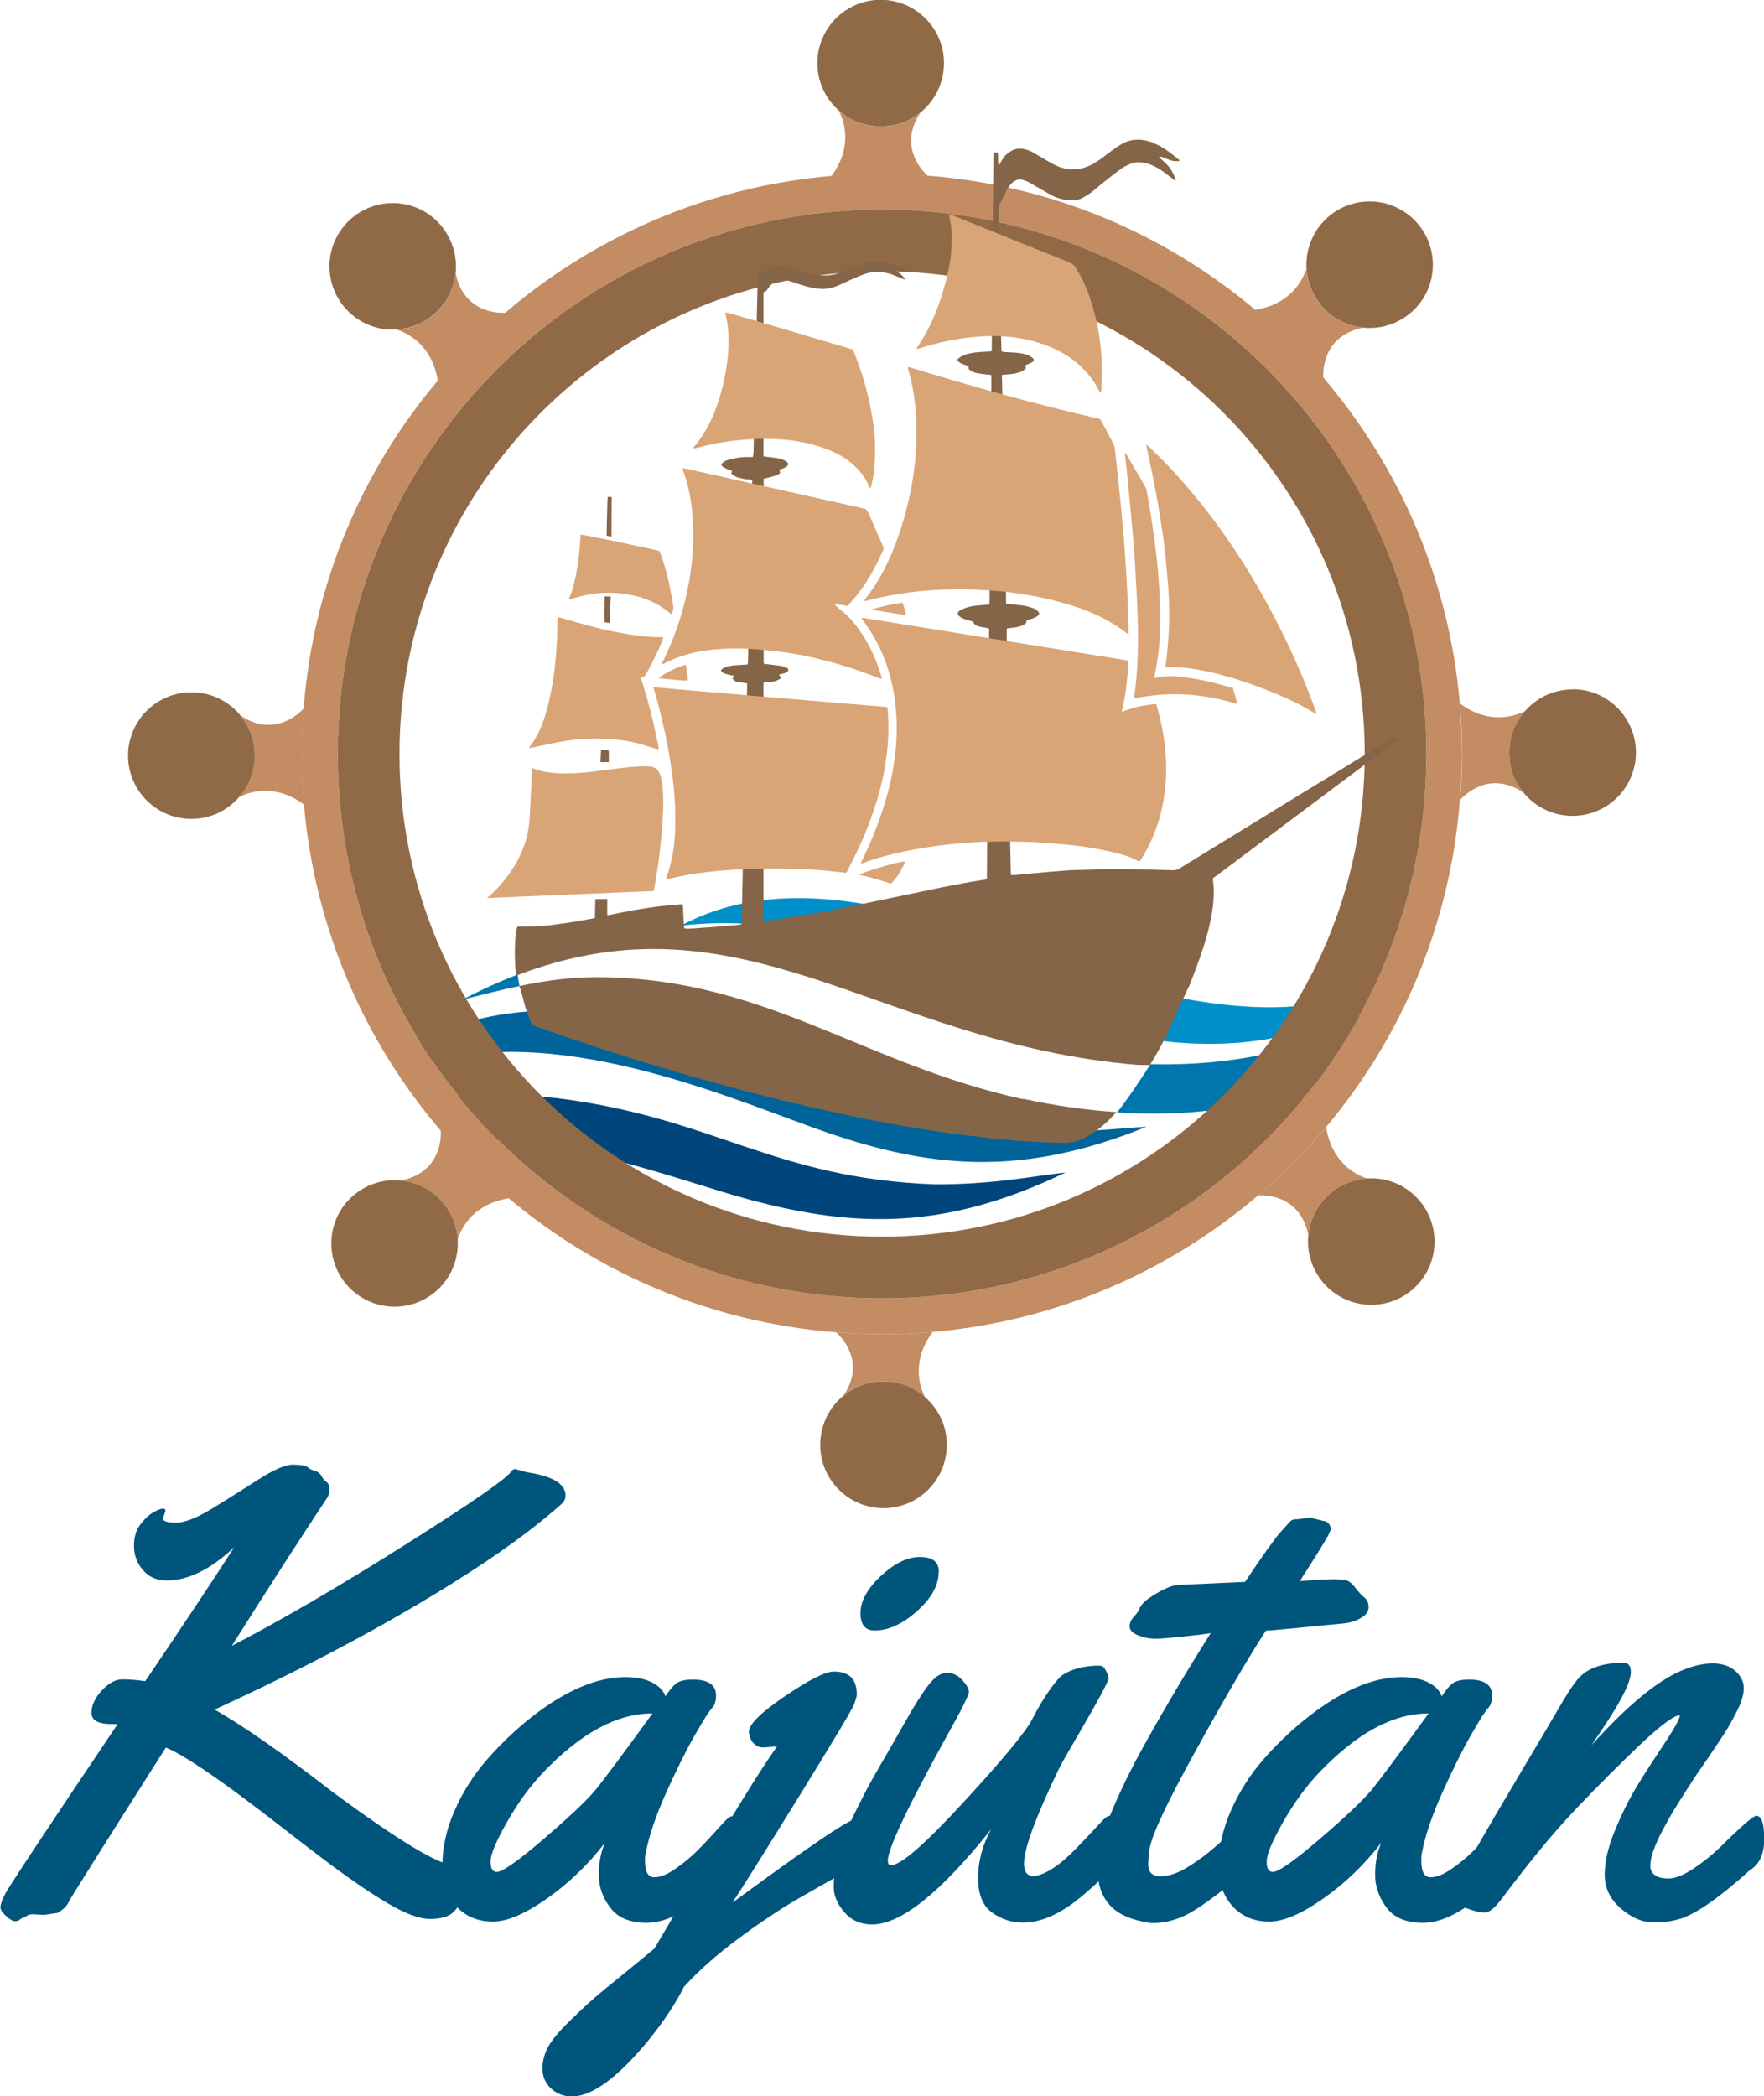 <?xml version="1.0" encoding="UTF-8"?>
<svg id="Layer_1" data-name="Layer 1" xmlns="http://www.w3.org/2000/svg" viewBox="0 0 86.37 102.62">
  <defs>
    <style>
      .cls-1 {
        fill: #00467d;
      }

      .cls-2 {
        fill: #906a47;
      }

      .cls-3 {
        fill: #c38c63;
      }

      .cls-4 {
        fill: #0076ae;
      }

      .cls-5 {
        fill: #00557d;
      }

      .cls-6 {
        fill: #00649b;
      }

      .cls-7 {
        fill: #d9a576;
      }

      .cls-8 {
        fill: #856547;
      }

      .cls-9 {
        fill: #0090c9;
      }
    </style>
  </defs>
  <g>
    <path class="cls-5" d="m25.25,71.92l.54.15c1.27.19,1.9.57,1.9,1.14,0,.16-.06.29-.18.4-1.35,1.21-3.14,2.51-5.38,3.91-3.41,2.13-7.29,4.18-11.62,6.17,1.42.81,3.34,2.15,5.77,4.03,3.26,2.41,5.26,3.61,6.01,3.61.26,0,.48-.07.67-.22.18-.14.29-.22.31-.22.17,0,.25.08.25.24,0,.14-.17.54-.5,1.2-.33.66-.62,1.09-.85,1.3-.23.21-.61.31-1.12.31s-1.19-.25-2.04-.75c-.85-.5-1.77-1.13-2.78-1.88-1-.75-2-1.52-3-2.3-2.53-1.95-4.23-3.1-5.11-3.46-3.08,4.85-4.66,7.36-4.74,7.53s-.19.31-.33.41c-.13.1-.22.16-.26.16l-.64.09-.52-.03c-.14,0-.24.02-.3.07-.06.05-.13.08-.19.1-.07.02-.13.05-.18.1-.05.05-.13.07-.23.07s-.25-.08-.43-.25c-.18-.16-.28-.31-.28-.43s.07-.33.22-.63c.14-.3,1.98-3.08,5.52-8.34h-.28c-.67,0-1-.18-1-.55s.17-.73.5-1.09c.33-.36.67-.55,1.01-.55s.71.03,1.12.09c1.89-2.79,3.34-4.97,4.36-6.56-1.16,1.09-2.26,1.63-3.3,1.63-.5,0-.89-.17-1.18-.52-.29-.34-.43-.74-.43-1.18s.11-.8.34-1.08c.22-.28.44-.47.65-.58.21-.11.35-.16.43-.16s.12.04.12.12l-.12.36c0,.14.21.21.64.21s1.03-.24,1.8-.71c.77-.47,1.52-.95,2.26-1.42.74-.47,1.29-.71,1.66-.71s.61.04.73.13c.11.09.22.14.31.16.09.03.17.06.23.11.06.05.11.11.15.19.04.08.11.16.22.25.11.09.16.21.16.36s-.04.29-.12.42c-1.27,1.92-2.83,4.33-4.67,7.25,2.48-1.29,5.31-2.94,8.49-4.95,3.19-2.01,4.91-3.2,5.17-3.56.06-.1.14-.15.25-.15Z"/>
    <path class="cls-5" d="m33.92,82.22c.76,0,1.14.26,1.14.78,0,.28-.07.48-.19.61-.13.13-.41.56-.83,1.3-.42.73-.89,1.67-1.41,2.82-.51,1.14-.85,2.12-1,2.93-.03.1-.05.24-.05.42,0,.55.15.82.45.82s.65-.14,1.06-.43c.41-.28.77-.59,1.09-.91.32-.32.63-.66.94-1,.3-.34.49-.53.55-.58.06-.05.15-.07.27-.07.19,0,.3.14.34.43.04.29.06.59.06.9s-.03.52-.09.64c-.29.57-.93,1.25-1.91,2.05-.98.8-1.88,1.2-2.68,1.2s-1.4-.24-1.77-.73c-.38-.49-.57-1.03-.57-1.62s.1-1.12.3-1.57c-.83,1.08-1.78,1.99-2.85,2.74-1.07.75-1.95,1.12-2.63,1.12s-1.23-.21-1.66-.61c-.55-.51-.82-1.22-.82-2.12s.2-1.81.61-2.73c.4-.91.94-1.75,1.6-2.5.66-.75,1.38-1.44,2.17-2.06,1.66-1.3,3.19-1.95,4.58-1.95.54,0,.98.09,1.32.27.34.18.55.4.64.67.24-.36.44-.59.61-.68.16-.09.41-.14.74-.14Zm-1.99,1.66c-1.71,0-3.47.95-5.3,2.85-.65.68-1.25,1.49-1.79,2.44-.54.95-.82,1.6-.82,1.95s.1.52.3.52c.28,0,1.06-.55,2.34-1.65,1.28-1.1,2.13-1.91,2.55-2.43.46-.58,1.37-1.8,2.73-3.67Z"/>
    <path class="cls-5" d="m42.39,88.92c.12.04.2.15.23.33.13.65.12,1.19-.02,1.63-.05.08-.42.31-1.12.7-.69.39-1.48.84-2.37,1.35-.88.51-1.86,1.16-2.94,1.96-1.08.8-1.97,1.59-2.68,2.37-.42.84-1.01,1.73-1.78,2.67-1.49,1.8-2.73,2.7-3.71,2.7-.4,0-.74-.13-1.02-.39-.28-.26-.42-.58-.42-.97s.1-.75.29-1.09c.19-.33.52-.73.98-1.18.46-.45.85-.82,1.18-1.11.33-.29.85-.72,1.57-1.3.71-.58,1.2-.98,1.46-1.2.44-.74,1-1.69,1.68-2.86.68-1.17,1.22-2.09,1.62-2.76,1.14-1.91,2.04-3.33,2.7-4.27-.05,0-.16,0-.33.02-.17.02-.31.03-.43.02-.11,0-.23-.06-.36-.18-.13-.11-.21-.29-.25-.53-.06-.35.51-.94,1.71-1.76,1.2-.82,2.02-1.24,2.45-1.24.75,0,1.12.37,1.12,1.12,0,.08-.04.23-.12.46-.08.23-.94,1.67-2.57,4.31s-2.76,4.45-3.39,5.41c.09-.06.37-.26.83-.6s.95-.69,1.46-1.06,1.04-.74,1.59-1.12c1.27-.88,2-1.32,2.2-1.32.16-.12.3-.16.43-.12Zm3.57-11.97c0,.66-.36,1.3-1.07,1.93-.71.63-1.4.94-2.06.94-.47,0-.7-.29-.7-.86s.33-1.18.99-1.8,1.3-.94,1.92-.94.93.24.93.73Z"/>
    <path class="cls-5" d="m54.46,88.9c.19,0,.3.14.34.43.04.29.06.59.06.9s-.03.52-.09.64c-.29.56-.92,1.24-1.9,2.04-.98.8-1.91,1.21-2.79,1.21-.54,0-1.04-.16-1.5-.49-.46-.32-.69-.89-.69-1.7s.21-1.6.64-2.38c-2.48,3.11-4.42,4.66-5.83,4.66-.56,0-1.01-.2-1.36-.6-.34-.4-.52-.81-.52-1.24s.06-.86.18-1.32c.12-.45.25-.86.38-1.22.13-.36.33-.8.6-1.33.26-.53.46-.91.59-1.15.13-.24.34-.6.62-1.09.28-.48.66-1.14,1.12-1.95.46-.82.85-1.43,1.15-1.82s.6-.59.89-.6c.29,0,.54.11.76.35.22.24.33.43.33.58s-.33.82-1,2.02c-1.98,3.57-2.97,5.66-2.97,6.25,0,.15.05.22.16.22.48,0,1.67-1.04,3.58-3.12,1.91-2.08,3.01-3.41,3.31-3.99.3-.58.59-1.08.88-1.48.28-.4.5-.64.64-.73.43-.28.98-.43,1.66-.45.11,0,.19,0,.25.02.06.01.13.1.21.25s.12.28.12.37c-.09.28-.49,1.02-1.19,2.23-.7,1.21-1.1,1.89-1.18,2.05-1.18,2.44-1.77,4.02-1.77,4.76,0,.42.16.63.48.63.58-.08,1.28-.54,2.1-1.39.3-.31.6-.62.89-.94.29-.32.48-.51.55-.56.07-.05.15-.08.25-.08Z"/>
    <path class="cls-5" d="m64.21,74.31l.61.15c.09,0,.17.05.24.13.07.09.1.18.1.25s-.1.29-.31.64c-.21.35-.46.75-.74,1.19-.29.44-.44.69-.46.73.78-.06,1.33-.09,1.65-.09s.55.02.67.07c.12.05.26.17.41.37.15.2.3.36.43.46.13.11.2.26.2.47s-.13.39-.38.53c-.25.15-.53.23-.82.26-2.32.23-3.59.35-3.83.36-.81,1.24-1.94,3.17-3.39,5.79-1.45,2.62-2.22,4.26-2.31,4.92-.04.3-.06.54-.06.73,0,.39.2.58.61.58s.86-.16,1.36-.47c.5-.31.96-.66,1.38-1.03,1.12-1,1.72-1.5,1.8-1.5.26,0,.39.45.39,1.35,0,.49-.22.93-.67,1.32-1.01.87-1.86,1.52-2.55,1.96-.69.44-1.38.66-2.07.66-.15,0-.29-.02-.42-.05-.8-.15-1.39-.44-1.76-.88s-.56-1.02-.55-1.76c0-.74.22-1.63.66-2.69.43-1.05.98-2.17,1.64-3.36,1.08-1.94,2.16-3.75,3.24-5.45l-.57.08c-1.16.13-1.83.19-2.02.19h-.14c-.29,0-.57-.06-.84-.17s-.4-.26-.4-.43.07-.33.22-.49.23-.28.26-.37c.07-.22.33-.46.79-.73.45-.27.8-.41,1.03-.43s.45-.03.67-.04c.21-.01.45-.02.72-.03s.47-.02.61-.03l1.35-.06c.84-1.26,1.42-2.07,1.73-2.43.32-.36.5-.56.55-.59.05-.03.15-.05.3-.05l.7-.09Z"/>
    <path class="cls-5" d="m71.92,82.22c.76,0,1.14.26,1.14.78,0,.28-.07.48-.19.61-.13.13-.41.56-.83,1.3-.42.73-.89,1.67-1.41,2.82-.51,1.14-.85,2.12-1,2.93-.03.1-.04.24-.04.42,0,.55.15.82.45.82s.65-.14,1.06-.43c.41-.28.77-.59,1.09-.91.32-.32.63-.66.94-1,.3-.34.49-.53.55-.58.06-.05.15-.07.27-.07.19,0,.3.14.34.43.04.29.06.59.06.9s-.03.52-.09.64c-.29.57-.93,1.25-1.91,2.05-.98.8-1.88,1.2-2.68,1.2s-1.4-.24-1.77-.73-.57-1.03-.57-1.62.1-1.12.3-1.57c-.83,1.08-1.78,1.99-2.85,2.74-1.07.75-1.95,1.12-2.63,1.12s-1.23-.21-1.66-.61c-.55-.51-.82-1.22-.82-2.12s.2-1.81.61-2.73.94-1.75,1.6-2.5c.66-.75,1.38-1.44,2.17-2.06,1.66-1.3,3.19-1.95,4.58-1.95.54,0,.98.09,1.32.27.34.18.55.4.64.67.24-.36.44-.59.61-.68.16-.09.41-.14.74-.14Zm-1.99,1.66c-1.71,0-3.47.95-5.3,2.85-.65.68-1.25,1.49-1.79,2.44-.54.95-.82,1.6-.82,1.95s.1.52.3.52c.28,0,1.06-.55,2.34-1.65s2.13-1.91,2.55-2.43c.46-.58,1.37-1.8,2.73-3.67Z"/>
    <path class="cls-5" d="m80.8,91.3c0,.44.3.66.9.66.32,0,.72-.16,1.21-.48.48-.32.92-.67,1.31-1.05,1.04-1.03,1.63-1.54,1.77-1.54.26,0,.39.37.39,1.12s-.23,1.26-.7,1.54c-1.43,1.29-2.53,2.07-3.31,2.35-.44.15-.92.22-1.45.21-.53-.01-1.05-.24-1.57-.69-.52-.45-.78-1-.78-1.64s.17-1.38.51-2.19c.34-.82.69-1.52,1.04-2.1s.79-1.26,1.31-2.04.79-1.26.82-1.45l-.03-.03c-.33.03-1.15.68-2.45,1.95-1.3,1.27-2.38,2.37-3.23,3.31-.85.94-1.86,2.19-3.04,3.76-.33.43-.6.64-.81.64s-.49-.07-.85-.2-.57-.23-.65-.29c-.08-.06-.12-.15-.12-.27s.04-.27.11-.44c.07-.17.14-.32.2-.43.07-.11.17-.29.32-.53s.45-.75.89-1.52c.44-.77,1.13-1.93,2.04-3.47.92-1.54,1.47-2.47,1.65-2.79.38-.66.69-1.14.93-1.44.45-.57,1.21-.85,2.28-.85.24,0,.36.15.36.45,0,.47-.43,1.35-1.3,2.65l-.63.94c1.73-1.92,3.19-3.13,4.37-3.64.58-.25,1.1-.37,1.57-.37s.83.13,1.11.37c.27.25.41.53.41.83s-.1.67-.31,1.09-.42.8-.64,1.14-.5.76-.85,1.27c-.35.51-.54.79-.57.83s-.11.16-.23.36c-.13.19-.22.34-.28.43-.06.09-.16.25-.3.47-.14.22-.25.41-.34.56-.09.15-.19.33-.31.55-.12.22-.22.41-.3.57-.08.16-.15.33-.23.52-.14.35-.21.64-.21.87Z"/>
  </g>
  <g>
    <g>
      <path class="cls-9" d="m33.33,45.32c6.77-3.67,15.74,1.09,21.76,2.88,3.32.99,9.99,2.12,12.25-.52-.12.36-.35.69-.61.98-2.18,2.37-6.7,2.71-9.97,2.28-7.56-.9-14.87-6.68-23.44-5.62Z"/>
      <path class="cls-6" d="m20.8,50.83c3.38-1.63,6.99-1.59,10.65-.93,7.71,1.45,10.37,4.63,18.31,5.43,2.88.2,4.74-.09,6.38-.17-5.92,2.39-10.3,2.11-15.59.3-4.11-1.39-12.85-5.43-19.64-3.41-1.47.44-1.65-.43-.11-1.22Z"/>
      <path class="cls-1" d="m21.55,53.74s3.72-.2,5.64.01c7.79.95,10.65,3.95,18.62,4.23,2.89,0,4.72-.4,6.36-.58-5.75,2.77-10.14,2.77-15.54,1.31-3.11-.83-8.87-3.11-14.35-2.99-.71.02-.73-1.98-.73-1.98Z"/>
      <path class="cls-4" d="m66.61,51.81c.42-.28.99-.41,1.14-.8.57-1.53.39-1.28-.03-1.94-.22-.33-.74.41-1.17.69-2.23,1.46-5.61,2.42-10.19,2.34,0,0-.02,0-.03,0-.45.7-1.18,1.8-1.64,2.36,5.19.34,9.2-.83,11.92-2.65Z"/>
    </g>
    <g>
      <path class="cls-3" d="m45.43,8.61c-.17-.14-1.51-1.41-.35-3.11-.53.44-1.22.7-1.96.7s-1.49-.29-2.04-.77c.28.56.66,1.79-.37,3.19h.02c.81-.07,1.62-.11,2.45-.11.76,0,1.51.04,2.25.1Z"/>
      <path class="cls-2" d="m45.09,5.49c.69-.57,1.13-1.43,1.13-2.4,0-1.71-1.39-3.1-3.1-3.1s-3.1,1.39-3.1,3.1c0,.93.41,1.76,1.06,2.33.54.48,1.26.77,2.04.77s1.43-.26,1.96-.7Z"/>
      <path class="cls-3" d="m14.88,34.67c-.14.16-1.41,1.51-3.11.35.44.53.7,1.22.7,1.96s-.29,1.49-.77,2.04c.56-.28,1.79-.66,3.19.37v-.03c-.07-.81-.11-1.62-.11-2.45,0-.76.04-1.5.1-2.25Z"/>
      <path class="cls-2" d="m11.77,35.02c-.57-.69-1.43-1.13-2.4-1.13-1.71,0-3.1,1.39-3.1,3.1s1.39,3.1,3.1,3.1c.93,0,1.76-.41,2.33-1.06.48-.54.77-1.26.77-2.04s-.26-1.43-.7-1.96Z"/>
      <path class="cls-3" d="m40.94,65.22c.16.14,1.52,1.4.35,3.11.53-.44,1.22-.7,1.96-.7s1.49.29,2.04.77c-.28-.56-.66-1.79.37-3.19h-.03c-.81.07-1.62.11-2.45.11-.76,0-1.51-.04-2.25-.1Z"/>
      <path class="cls-2" d="m41.29,68.33c-.69.57-1.13,1.43-1.13,2.4,0,1.71,1.39,3.1,3.1,3.1s3.1-1.39,3.1-3.1c0-.93-.41-1.76-1.06-2.33-.54-.48-1.26-.77-2.04-.77s-1.43.26-1.96.7Z"/>
      <path class="cls-3" d="m74.67,34.81c-.56.28-1.79.66-3.19-.37v.02c.07.81.11,1.62.11,2.45,0,.76-.04,1.51-.1,2.25.14-.16,1.4-1.51,3.11-.35-.44-.53-.7-1.22-.7-1.96s.29-1.49.77-2.04Z"/>
      <path class="cls-2" d="m77,33.75c-.93,0-1.76.41-2.33,1.06-.48.54-.77,1.26-.77,2.04s.26,1.43.7,1.96c.57.69,1.43,1.13,2.4,1.13,1.71,0,3.1-1.39,3.1-3.1s-1.39-3.1-3.1-3.1Z"/>
      <path class="cls-3" d="m24.76,15.31c-.23.02-2.06.07-2.45-1.95-.07.69-.37,1.36-.89,1.88-.55.55-1.26.85-1.98.9.6.2,1.73.8,2,2.52,1.01-1.21,2.13-2.33,3.33-3.35Z"/>
      <path class="cls-2" d="m22.31,13.35c.09-.89-.21-1.81-.89-2.5-1.21-1.21-3.17-1.21-4.38,0-1.21,1.21-1.21,3.17,0,4.38.66.66,1.54.96,2.4.9.72-.05,1.43-.35,1.98-.9.53-.53.82-1.2.89-1.88Z"/>
      <path class="cls-3" d="m21.58,55.34c.02.23.07,2.06-1.96,2.45.69.07,1.36.36,1.89.89.55.55.85,1.26.9,1.98.2-.6.8-1.73,2.52-2h0c-1.21-1.02-2.32-2.13-3.34-3.33Z"/>
      <path class="cls-2" d="m19.63,57.79c-.89-.09-1.81.21-2.5.89-1.21,1.21-1.21,3.17,0,4.38,1.21,1.21,3.17,1.21,4.38,0,.66-.66.95-1.54.9-2.4-.05-.72-.35-1.43-.9-1.98-.53-.53-1.2-.82-1.89-.89Z"/>
      <path class="cls-3" d="m61.61,58.52c.23-.02,2.06-.07,2.45,1.96.07-.69.36-1.36.89-1.89.55-.55,1.26-.85,1.98-.9-.6-.2-1.73-.8-2-2.52h0c-1.01,1.21-2.13,2.33-3.33,3.35Z"/>
      <path class="cls-2" d="m64.06,60.47c-.09.89.21,1.81.89,2.5,1.21,1.21,3.17,1.21,4.38,0,1.21-1.21,1.21-3.17,0-4.38-.66-.66-1.54-.96-2.4-.9-.72.05-1.43.35-1.98.9-.53.53-.82,1.2-.89,1.89Z"/>
      <path class="cls-3" d="m64.79,18.49c-.01-.23-.07-2.06,1.96-2.45-.69-.07-1.36-.37-1.89-.89-.55-.55-.85-1.26-.9-1.98-.2.6-.8,1.73-2.52,2,1.21,1.01,2.33,2.13,3.35,3.33Z"/>
      <path class="cls-2" d="m66.75,16.04c.89.09,1.81-.21,2.5-.89,1.21-1.21,1.21-3.17,0-4.38-1.21-1.21-3.17-1.21-4.38,0-.66.66-.95,1.54-.9,2.4.05.72.35,1.43.9,1.98.53.53,1.2.82,1.89.89Z"/>
      <path class="cls-3" d="m71.48,34.46c-.52-6.07-2.95-11.6-6.69-15.98-1.02-1.2-2.14-2.31-3.35-3.33-4.4-3.7-9.93-6.08-16.01-6.55-.74-.06-1.49-.1-2.25-.1-.83,0-1.64.04-2.45.11-6.07.52-11.6,2.95-15.98,6.69-1.2,1.02-2.31,2.14-3.33,3.35-3.7,4.4-6.08,9.93-6.55,16.01-.06.74-.1,1.49-.1,2.25,0,.83.04,1.64.11,2.45.52,6.07,2.95,11.6,6.69,15.98,1.02,1.2,2.14,2.31,3.34,3.32,4.4,3.7,9.94,6.08,16.01,6.56.74.06,1.49.1,2.25.1.82,0,1.64-.04,2.45-.11,6.07-.52,11.6-2.95,15.98-6.69,1.2-1.02,2.31-2.14,3.33-3.35,3.7-4.4,6.08-9.93,6.55-16.01.06-.74.1-1.49.1-2.25,0-.83-.04-1.64-.11-2.45Zm-28.29,29.1c-14.72,0-26.65-11.93-26.65-26.65s11.93-26.65,26.65-26.65,26.65,11.93,26.65,26.65-11.93,26.65-26.65,26.65Z"/>
      <path class="cls-2" d="m43.19,10.26c-14.72,0-26.65,11.93-26.65,26.65s11.93,26.65,26.65,26.65,26.65-11.93,26.65-26.65-11.93-26.65-26.65-26.65Zm0,50.28c-13.05,0-23.63-10.58-23.63-23.63s10.58-23.63,23.63-23.63,23.63,10.58,23.63,23.63-10.58,23.63-23.63,23.63Z"/>
    </g>
    <g>
      <path class="cls-8" d="m50.09,53.81c-7.8-1.72-12.47-5.81-20.44-5.97-1.53-.04-2.89.15-4.22.43.01.05.03.09.04.13.03,0,.26,1,.29,1,.08.23.16.46.25.69.02.06.06.1.12.12.04.01.08.03.12.04.56.2,1.12.4,1.69.59,2.88.98,5.79,1.85,8.74,2.62,1.33.35,2.67.67,4.02.96.86.19,1.72.37,2.59.53.59.11,1.18.21,1.78.31.41.07.83.13,1.25.19.39.06.78.11,1.16.15.34.04.67.08,1.01.12.31.03.62.07.92.09.38.03.77.06,1.15.08.51.03,1.03.05,1.54.06.28,0,.56-.05.82-.16.38-.16.72-.39,1.03-.65.26-.22.49-.45.72-.7-1.44-.09-2.96-.3-4.58-.65Z"/>
      <g>
        <path class="cls-8" d="m29.81,37.3c0-.15,0-.31,0-.46,0-.04-.01-.08-.02-.12-.12-.02-.24-.03-.36,0,0,.01-.02.23-.03.59h.41Z"/>
        <path class="cls-8" d="m68.39,36.01c-.06.03-.11.06-.16.09-.8.49-1.6.97-2.39,1.46-1.46.89-2.92,1.78-4.38,2.68-1.24.76-2.48,1.52-3.72,2.28-.09.06-.19.08-.3.08-.39-.01-.77-.02-1.16-.03-.58,0-1.17-.02-1.75-.02-.6,0-1.2.03-1.81.04-.15,0-.29.01-.44.02-.26.02-.52.04-.79.06-.34.03-.68.06-1.01.09-.28.03-.56.05-.84.08-.04,0-.09,0-.14,0,0-.06,0-.11-.01-.16-.02-.91-.04-1.81-.05-2.72-.03-1.37-.05-2.73-.07-4.1-.02-1.27-.05-2.54-.07-3.8,0-.38-.01-.76-.01-1.14,0-.05-.02-.11.03-.16.02,0,.05,0,.08-.01.11-.01.22-.02.33-.04.14-.02.28-.06.4-.13.04-.02.08-.05.11-.09.02-.03.01-.08.02-.12.09-.03.18-.05.27-.08.08-.03.15-.06.22-.1.16-.09.17-.2.02-.31-.06-.05-.13-.09-.2-.11-.13-.04-.26-.09-.39-.11-.22-.04-.45-.05-.68-.08-.08,0-.16,0-.24-.04,0-.04,0-.08,0-.11,0-.45-.02-.9-.03-1.35-.03-1.76-.06-3.53-.09-5.29-.02-1.43-.05-2.86-.08-4.29,0-.05-.02-.11.03-.16.04,0,.09,0,.13,0,.21-.02.42-.03.62-.09.12-.04.23-.08.33-.16.07-.05.07-.08.04-.16,0-.02-.01-.03-.02-.04.12-.06.23-.09.33-.15.14-.08.13-.16,0-.25-.14-.1-.29-.15-.45-.18-.25-.05-.5-.06-.75-.07-.09,0-.19,0-.28-.04,0-.04-.01-.08-.01-.12,0-.31-.02-.62-.02-.93-.02-1.05-.03-2.09-.05-3.14-.01-.71-.02-1.41-.04-2.12,0-.22-.01-.43-.02-.65,0-.06,0-.13.03-.19.06-.12.12-.25.18-.38.09-.19.18-.38.3-.55.07-.1.15-.18.25-.25.12-.08.26-.11.4-.07.11.03.21.07.31.12.12.06.23.13.35.2.24.14.48.28.73.42.24.13.49.21.76.25.31.05.61.02.88-.15.12-.07.24-.15.35-.23.14-.1.26-.22.39-.32.31-.25.62-.5.94-.74.16-.13.34-.23.53-.31.19-.08.39-.12.6-.09.16.02.31.06.46.12.21.08.4.19.58.32.18.13.35.27.53.4.03.02.05.04.08.06,0-.02.01-.02.01-.03,0-.01,0-.02,0-.03-.1-.29-.23-.55-.45-.76-.09-.09-.18-.17-.27-.25-.03-.03-.05-.06-.1-.11.07,0,.11,0,.14.01.1.04.21.07.31.12.16.07.32.1.49.09.03,0,.06,0,.07-.05-.33-.27-.66-.55-1.05-.74-.12-.06-.24-.11-.37-.16-.21-.07-.43-.11-.65-.1-.29,0-.57.09-.81.24-.18.11-.36.24-.54.37-.16.11-.3.24-.46.35-.21.15-.43.28-.67.37-.34.12-.68.16-1.03.09-.21-.05-.41-.12-.61-.23-.2-.11-.4-.23-.61-.35-.14-.08-.27-.16-.41-.24-.13-.07-.28-.12-.43-.15-.2-.04-.38-.01-.56.08-.17.09-.31.2-.42.36-.07.1-.13.21-.19.31-.01.02-.02.05-.06.03-.02-.2,0-.4-.02-.6-.08-.02-.15-.02-.22,0,0,.06,0,.11,0,.16-.02,2.52-.05,5.05-.07,7.57,0,.6,0,1.2-.01,1.81,0,.06.02.13-.03.19-.04,0-.08,0-.12.01-.17,0-.34.02-.51.03-.2.01-.41.05-.6.11-.13.04-.26.1-.37.19-.06.05-.06.1,0,.16.1.09.22.13.34.17.06.02.11.03.18.05-.07.1-.01.16.06.21.09.06.19.11.3.13.15.03.31.05.47.07.08.01.17,0,.26.04,0,.08,0,.15,0,.22-.02,2.89-.05,5.79-.07,8.68,0,.71-.01,1.41-.02,2.12,0,.06,0,.13-.01.2-.07,0-.12.02-.18.02-.16.01-.31.02-.47.04-.2.02-.4.06-.59.14-.08.03-.15.06-.22.11-.11.08-.12.17-.02.26.08.07.17.12.27.15.13.04.27.08.41.12.04.12.13.19.24.22.12.04.24.06.36.08.06.01.13,0,.19.05,0,.02,0,.04,0,.07-.04,4.04-.07,8.09-.11,12.13,0,.02,0,.03-.01.06-.05.01-.1.03-.15.03-.67.1-1.34.23-2,.36-1.58.33-3.17.66-4.75.99-.59.12-1.19.23-1.79.34-.49.09-.98.16-1.47.23-.21.03-.42.05-.63.08-.04,0-.09.02-.14-.02,0-3.85,0-7.71,0-11.56,0-.02,0-.04.01-.07.03,0,.06-.01.09-.01.1-.01.2-.02.3-.03.12-.02.24-.05.35-.11.13-.07.13-.11.02-.22,0,0,0-.02,0-.03.16-.05.36-.04.46-.22-.02-.08-.08-.11-.14-.13-.09-.03-.19-.07-.29-.08-.21-.03-.42-.05-.63-.08-.05,0-.11,0-.15-.03,0-.01-.01-.02-.01-.03,0-.02,0-.05,0-.07,0-2.97,0-5.94,0-8.91,0,0,0-.01,0-.02,0,0,0-.01,0-.02.05-.01.1-.02.15-.03.15-.04.29-.07.44-.12.09-.03.18-.06.22-.16-.02-.04-.03-.09-.05-.13.06-.02.11-.03.17-.05.08-.03.16-.07.23-.13.06-.06.06-.12,0-.18-.04-.03-.08-.06-.13-.09-.13-.06-.26-.1-.4-.12-.13-.02-.27-.03-.4-.05-.07,0-.15-.02-.22-.03,0-.02-.02-.03-.02-.04,0-.02,0-.03,0-.05,0-2.64,0-5.27,0-7.91,0,0,0-.01,0-.02,0,0,0,0,.02-.03.09,0,.13-.07.18-.14.06-.08.12-.16.19-.23.2-.22.45-.29.73-.21.18.05.36.11.53.17.33.11.67.21,1.02.25.19.02.38.02.58-.02.22-.05.42-.13.62-.23.26-.12.52-.24.78-.35.12-.05.25-.1.38-.14.22-.07.44-.1.67-.08.24.03.48.07.71.17.16.06.31.13.47.19.02,0,.04,0,.08.01-.14-.19-.3-.33-.49-.42.01-.06.05-.06.08-.05.15.03.3.07.45.07.02,0,.06.01.07-.03-.02-.01-.04-.03-.06-.03-.31-.14-.64-.27-.97-.34-.39-.09-.79-.08-1.18.04-.18.06-.36.13-.54.21-.17.07-.34.15-.52.21-.46.16-.93.19-1.4.08-.24-.06-.48-.14-.72-.22-.16-.05-.31-.1-.47-.14-.14-.03-.28-.05-.42-.04-.28.03-.53.14-.73.35-.03.03-.04.08-.1.06,0-.08,0-.16-.01-.24h-.2s-.02.08-.02.11c0,.09,0,.19-.01.28-.02.83-.04,1.66-.06,2.49-.03,1.19-.06,2.37-.09,3.56-.02.74-.03,1.48-.05,2.23,0,.13,0,.27-.02.4,0,.03-.01.07-.02.11-.11,0-.22,0-.32,0-.32.01-.64.06-.95.16-.09.03-.17.08-.23.15-.05.06-.05.1.01.15.1.08.22.13.34.17.04.01.08.03.13.05-.04.13-.04.14.04.2.09.06.19.11.3.14.16.04.32.07.48.08.06,0,.12-.01.17.04,0,.02,0,.05,0,.08-.02.91-.04,1.82-.06,2.73-.03,1.18-.06,2.36-.09,3.54-.02.75-.03,1.5-.05,2.24,0,.11,0,.21-.01.32,0,.03-.01.07-.02.11-.07,0-.13,0-.2.01-.18.01-.36.02-.54.04-.13.02-.25.05-.37.09-.06.02-.11.06-.16.1-.03.03-.03.08,0,.11.03.03.07.06.12.08.08.03.17.05.25.07.08.02.16.03.24.05-.01.02-.02.04-.03.05-.06.06-.04.1,0,.15.06.06.13.09.2.1.09.02.17.03.26.04.07.01.14.02.21.03,0,.07,0,.13,0,.18,0,.15-.01.29-.01.44-.02.75-.03,1.51-.05,2.26-.01.56-.03,1.11-.04,1.67-.03,1.19-.06,2.38-.09,3.58-.02.74-.03,1.47-.05,2.21,0,.43-.02.85-.03,1.28,0,.06,0,.11-.01.18-.24.04-.47.05-.7.07-.23.02-.47.04-.7.06-.23.02-.47.03-.7.05-.33.03-.6.04-.7.01-.02-.12-.02-.25-.03-.38,0-.13-.02-.27-.02-.4,0-.13,0-.25-.03-.39-.03,0-.06,0-.09,0-.16.01-.31.03-.47.04-.59.04-1.17.14-1.75.23-.43.07-.85.17-1.27.25-.03,0-.06,0-.11,0,0-.08,0-.15,0-.22,0-.19,0-.37,0-.56h-.58c-.01.41-.02.73-.02.91-.03.01-.06.03-.09.04-.34.06-.69.13-1.03.18-.24.04-.47.07-.71.1-.17.02-.35.06-.52.07-.42.02-.84.06-1.26.05-.06,0-.13,0-.19,0-.14.42-.16,1.58-.06,2.4,11.17-4.3,17.77,3.32,30.43,4.37.2,0,.4,0,.6.01.24-.39.47-.79.68-1.2,0,0,0,0,0,0,0,0,.04-.06.09-.16,0-.02.02-.03.03-.05,0-.01.01-.03.02-.05.31-.67,1.08-2.41,1.11-2.42.02-.05.04-.08.05-.12.16-.42.32-.84.47-1.26.28-.81.52-1.62.63-2.47.04-.37.07-.73.03-1.1-.01-.1-.02-.21-.03-.31.05-.04.1-.08.15-.11,1.55-1.16,3.1-2.32,4.65-3.48,1.38-1.03,2.76-2.07,4.14-3.1.05-.03.1-.06.13-.12-.03-.04-.07-.07-.11-.11Z"/>
      </g>
    </g>
    <path class="cls-4" d="m25.44,48.27c-.04-.17-.07-.39-.1-.56-.86.33-1.75.73-2.68,1.22.93-.23,1.85-.47,2.78-.66Z"/>
    <g>
      <path class="cls-7" d="m42.22,30.27s.01-.02.02-.02c.01,0,.02,0,.03,0,4.29.69,8.58,1.38,12.86,2.07.03,0,.07.02.1.02.03.15.02.36-.04.84-.03.27-.05.55-.1.82-.04.28-.11.55-.16.82.03.04.06.01.08,0,.03,0,.06-.02.08-.03.28-.1.57-.19.86-.24.19-.03.38-.06.57-.08.03,0,.06,0,.09,0,.02.05.04.1.05.15.18.66.32,1.33.39,2.01.06.61.07,1.22.01,1.84-.06.65-.18,1.28-.39,1.9-.19.57-.43,1.11-.75,1.62-.03.05-.07.11-.11.16,0,0-.02.01-.03.02,0,0-.01,0-.02,0-.44-.25-.92-.37-1.4-.48-.6-.14-1.2-.24-1.81-.31-.46-.05-.92-.08-1.38-.12-.8-.06-1.6-.07-2.4-.06-.6,0-1.2.04-1.8.09-.53.04-1.06.11-1.58.19-1.03.16-2.04.38-3.03.73-.06.02-.12.04-.18.06-.04-.03-.01-.06,0-.08.01-.04.03-.07.05-.11.26-.53.5-1.08.71-1.64.32-.85.58-1.71.75-2.6.1-.55.18-1.1.2-1.65.03-.54.02-1.09-.04-1.63-.15-1.45-.61-2.79-1.45-3.99-.06-.08-.12-.16-.18-.24-.02-.02-.03-.05-.05-.07Z"/>
      <path class="cls-7" d="m53.87,20.52c.24.42.46.84.67,1.26.02.05.04.1.04.15.04.33.08.66.11.99.04.38.08.75.12,1.13.03.3.06.59.09.89.03.33.06.66.09.99.03.35.06.7.08,1.05.03.45.07.91.09,1.36.03.44.05.89.06,1.33.02.41.02.82.04,1.23,0,.04,0,.09-.01.15-.03-.02-.06-.02-.07-.04-.88-.69-1.88-1.13-2.94-1.44-.83-.24-1.67-.42-2.53-.54-.5-.07-1-.11-1.5-.14-.71-.05-1.42-.05-2.14-.02-.51.02-1.01.06-1.52.13-.65.08-1.29.2-1.93.36-.08.02-.16.04-.24.06-.02,0-.04,0-.08,0,.03-.04.05-.07.07-.1.58-.74,1.02-1.55,1.37-2.42.4-1,.69-2.03.89-3.09.17-.92.25-1.84.24-2.77,0-.86-.09-1.7-.29-2.54-.03-.15-.08-.29-.12-.44,0-.03,0-.05-.01-.08.02,0,.02-.01.03-.01.01,0,.02,0,.03,0,3.09.95,6.19,1.82,9.34,2.54Z"/>
      <path class="cls-7" d="m43.44,34.61c.01.08.02.15.03.22.04.53.04,1.06,0,1.59-.05.62-.15,1.24-.29,1.85-.27,1.16-.68,2.28-1.19,3.36-.15.32-.32.64-.48.96-.02.05-.05.09-.08.14-.18-.02-.35-.04-.53-.06-.33-.03-.66-.07-.99-.09-.92-.06-1.84-.07-2.77-.05-.43,0-.86.02-1.3.05-.43.03-.86.07-1.29.12-.62.07-1.22.18-1.83.33-.03,0-.06,0-.09,0,0,0,0,0-.02-.01.01-.04.03-.08.04-.13.17-.46.27-.93.34-1.41.07-.55.08-1.09.07-1.64,0-.57-.05-1.14-.12-1.71-.09-.73-.21-1.44-.36-2.16-.16-.74-.34-1.47-.55-2.19-.01-.04-.02-.08-.03-.13.04,0,.08-.01.11,0,.61.05,1.21.11,1.81.16.48.04.97.08,1.45.12.48.04.95.08,1.43.13.34.03.69.05,1.03.08.48.04.95.08,1.43.12.31.03.63.05.94.08.38.03.76.07,1.13.1.33.03.66.05,1,.08.32.03.64.05.96.08.04,0,.08.01.14.02Z"/>
      <path class="cls-7" d="m32.38,32.55c.07-.15.13-.27.18-.38.57-1.21.97-2.48,1.2-3.8.09-.56.15-1.12.18-1.69.02-.55,0-1.1-.05-1.64-.07-.66-.19-1.31-.42-1.93-.02-.05-.04-.11-.06-.17.06-.04.11,0,.15,0,.38.08.75.17,1.13.25,1.17.26,2.35.53,3.52.79,1.28.29,2.56.57,3.85.86.07.02.14.04.2.05.14,0,.2.09.25.2.21.49.43.97.64,1.46.03.07.06.14.09.21.03.06.03.11,0,.17-.06.12-.11.25-.17.37-.31.66-.67,1.28-1.13,1.85-.11.14-.23.27-.34.4-.03.04-.07.07-.12.11-.2-.03-.4-.06-.63-.1.03.04.04.06.06.08.09.08.17.16.27.23.39.31.71.69.99,1.11.44.66.76,1.37.98,2.12.01.04.02.08.03.11-.05.04-.08,0-.12,0-.65-.26-1.31-.49-1.99-.69-.83-.24-1.67-.44-2.53-.57-.48-.07-.96-.12-1.45-.16-.6-.05-1.19-.06-1.79-.02-.88.05-1.74.22-2.54.59-.1.05-.2.1-.3.15-.02,0-.04.02-.1.04Z"/>
      <path class="cls-7" d="m56.13,21.76c.05.04.09.07.12.1.28.28.57.55.85.84,1.98,2.08,3.62,4.41,4.99,6.94.89,1.64,1.67,3.33,2.3,5.08.03.07.05.14.07.21-.03.04-.05.02-.07,0-.97-.61-2.03-1.04-3.11-1.43-.7-.25-1.41-.46-2.13-.62-.65-.14-1.3-.24-1.96-.23-.03,0-.07,0-.09,0-.04-.04-.03-.08-.02-.11.03-.24.06-.49.08-.73.03-.31.05-.63.07-.94.01-.36.02-.72.01-1.09,0-.5-.03-.99-.08-1.49-.04-.42-.07-.85-.12-1.27-.05-.47-.11-.94-.19-1.41-.1-.65-.21-1.3-.34-1.95-.11-.6-.25-1.19-.37-1.78,0-.03,0-.07-.02-.13Z"/>
      <path class="cls-7" d="m35.51,15.29c.06.01.11.02.15.03.72.21,1.44.41,2.15.62,1.25.37,2.5.74,3.74,1.11.24.07.19.02.29.26.41,1.03.71,2.09.88,3.18.11.69.16,1.39.11,2.1-.02.41-.07.81-.17,1.21,0,.03-.03.06-.05.11-.02-.05-.04-.08-.06-.11-.23-.53-.6-.95-1.07-1.29-.39-.28-.82-.47-1.27-.62-.71-.24-1.44-.36-2.18-.39-.47-.02-.93-.02-1.4.01-.57.04-1.13.1-1.68.22-.3.06-.6.14-.9.21-.03,0-.07,0-.12.02.02-.03.02-.06.04-.07.63-.74,1.02-1.6,1.29-2.52.19-.65.32-1.3.38-1.98.05-.53.05-1.05-.03-1.57-.02-.14-.06-.27-.08-.41,0-.03-.01-.06-.02-.12Z"/>
      <path class="cls-7" d="m53.88,19.22c-.07-.07-.1-.15-.14-.22-.14-.28-.33-.53-.53-.76-.33-.37-.7-.68-1.13-.93-.62-.35-1.28-.59-1.98-.72-.63-.12-1.26-.16-1.9-.13-.8.04-1.59.16-2.37.36-.28.07-.56.16-.84.24-.03,0-.06.02-.12.03.02-.05.03-.07.04-.09.71-1.03,1.14-2.18,1.44-3.38.11-.46.2-.93.23-1.4.04-.54.03-1.09-.1-1.62,0-.03-.01-.06-.02-.1.08,0,.14.03.19.05.61.24,1.21.48,1.82.73,1.3.52,2.6,1.05,3.9,1.57.11.05.2.11.27.21.26.4.48.83.64,1.28.28.77.48,1.56.58,2.38.07.55.1,1.11.09,1.66,0,.24-.02.48-.03.72,0,.04-.02.07-.03.13Z"/>
      <path class="cls-7" d="m32.47,31.21c-.08.34-.71,1.64-.93,1.92-.05,0-.1,0-.15,0-.03.04,0,.07,0,.1.33,1.01.59,2.04.8,3.08.02.08.03.16.05.24,0,.04,0,.08,0,.12-.07.01-.12-.02-.18-.03-.3-.09-.6-.19-.91-.27-.35-.09-.71-.14-1.07-.17-.46-.04-.91-.05-1.37-.03-.46.02-.91.07-1.36.16-.45.09-.9.19-1.35.28-.03,0-.06.01-.1.02.01-.03.02-.05.03-.07.32-.39.52-.84.69-1.31.17-.49.28-.99.38-1.49.11-.54.17-1.1.22-1.65.05-.58.07-1.17.07-1.75,0-.05,0-.09.01-.15.05.01.1.02.14.03.52.15,1.04.3,1.57.44.72.19,1.46.34,2.2.43.38.05.77.09,1.15.08.02,0,.05,0,.08,0Z"/>
      <path class="cls-7" d="m60.36,33.68c.08.26.16.51.22.79-1.66-.53-3.34-.63-5.04-.28,0-.05,0-.09,0-.13.09-.58.13-1.17.16-1.76.01-.34.02-.69.02-1.03,0-.77-.03-1.53-.07-2.29-.04-.67-.07-1.34-.12-2.01-.05-.73-.13-1.47-.19-2.2-.05-.51-.1-1.02-.15-1.53-.03-.33-.07-.66-.11-.99,0-.02,0-.04,0-.09.03.03.05.04.06.06.31.54.63,1.08.94,1.62.03.05.05.11.06.16.1.56.2,1.13.28,1.69.08.5.14,1.01.2,1.51.05.44.09.88.12,1.33.04.57.07,1.14.07,1.72,0,.62-.03,1.24-.11,1.85-.04.29-.1.59-.15.88-.01.06-.02.12-.04.2.05,0,.09,0,.13,0,.16-.03.32-.06.49-.07.25-.02.49,0,.73.03.82.09,1.61.28,2.39.51.04.01.08.03.12.04Z"/>
      <path class="cls-7" d="m32.29,26.99c.02.05.05.11.07.17.2.54.34,1.09.45,1.65.05.27.1.54.15.81.02.1.01.2-.02.29-.02.05-.04.1-.06.16-.03-.02-.06-.03-.08-.05-.53-.46-1.16-.74-1.85-.88-.99-.21-1.96-.15-2.92.17-.05.02-.1.03-.14.04-.04-.03-.02-.05-.02-.07.19-.43.29-.89.37-1.35.1-.54.15-1.09.18-1.64,0-.04.01-.08.02-.12.17,0,3.32.67,3.84.8Z"/>
      <path class="cls-7" d="m42.07,42.83c.22-.16,1.84-.63,2.22-.66,0,.08,0,.08-.04.17-.16.34-.35.66-.63.92-.26-.08-.51-.17-.76-.24-.25-.07-.51-.13-.78-.19Z"/>
      <path class="cls-7" d="m32.26,33.18c.41-.3.84-.49,1.3-.64.02.04.03.07.04.1.03.22.05.44.08.67-.05,0-.09.01-.13.01-.16-.01-.33-.02-.49-.04-.25-.02-.5-.04-.75-.07-.01,0-.02,0-.06-.03Z"/>
      <path class="cls-7" d="m42.64,29.85c.51-.17,1.02-.27,1.54-.35.09.19.17.48.16.61-.02,0-.03,0-.05,0-.55-.09-1.1-.18-1.65-.27Z"/>
    </g>
    <path class="cls-7" d="m23.83,43.97s1.97-1.51,2.1-3.89.11-2.5.11-2.5c0,0,.77.52,3.35.15,2.57-.37,2.62-.15,2.62-.15,0,0,.52-.08.46,1.97s-.46,4.07-.46,4.07l-8.18.34Z"/>
    <g>
      <path class="cls-8" d="m29.94,26.28c0-.65,0-1.29.01-1.94-.08-.02-.14-.03-.2,0,0,.05,0,.11-.01.17-.01.39-.02.77-.03,1.16,0,.18,0,.37-.01.55l.25.06Z"/>
      <path class="cls-8" d="m29.61,29.2c0,.21-.01.42-.02.64,0,.17,0,.34,0,.51,0,.04.01.08.02.11.05.01.09.02.13.03.04,0,.08,0,.12.01.01-.43.03-.87.04-1.3h-.28Z"/>
    </g>
  </g>
</svg>